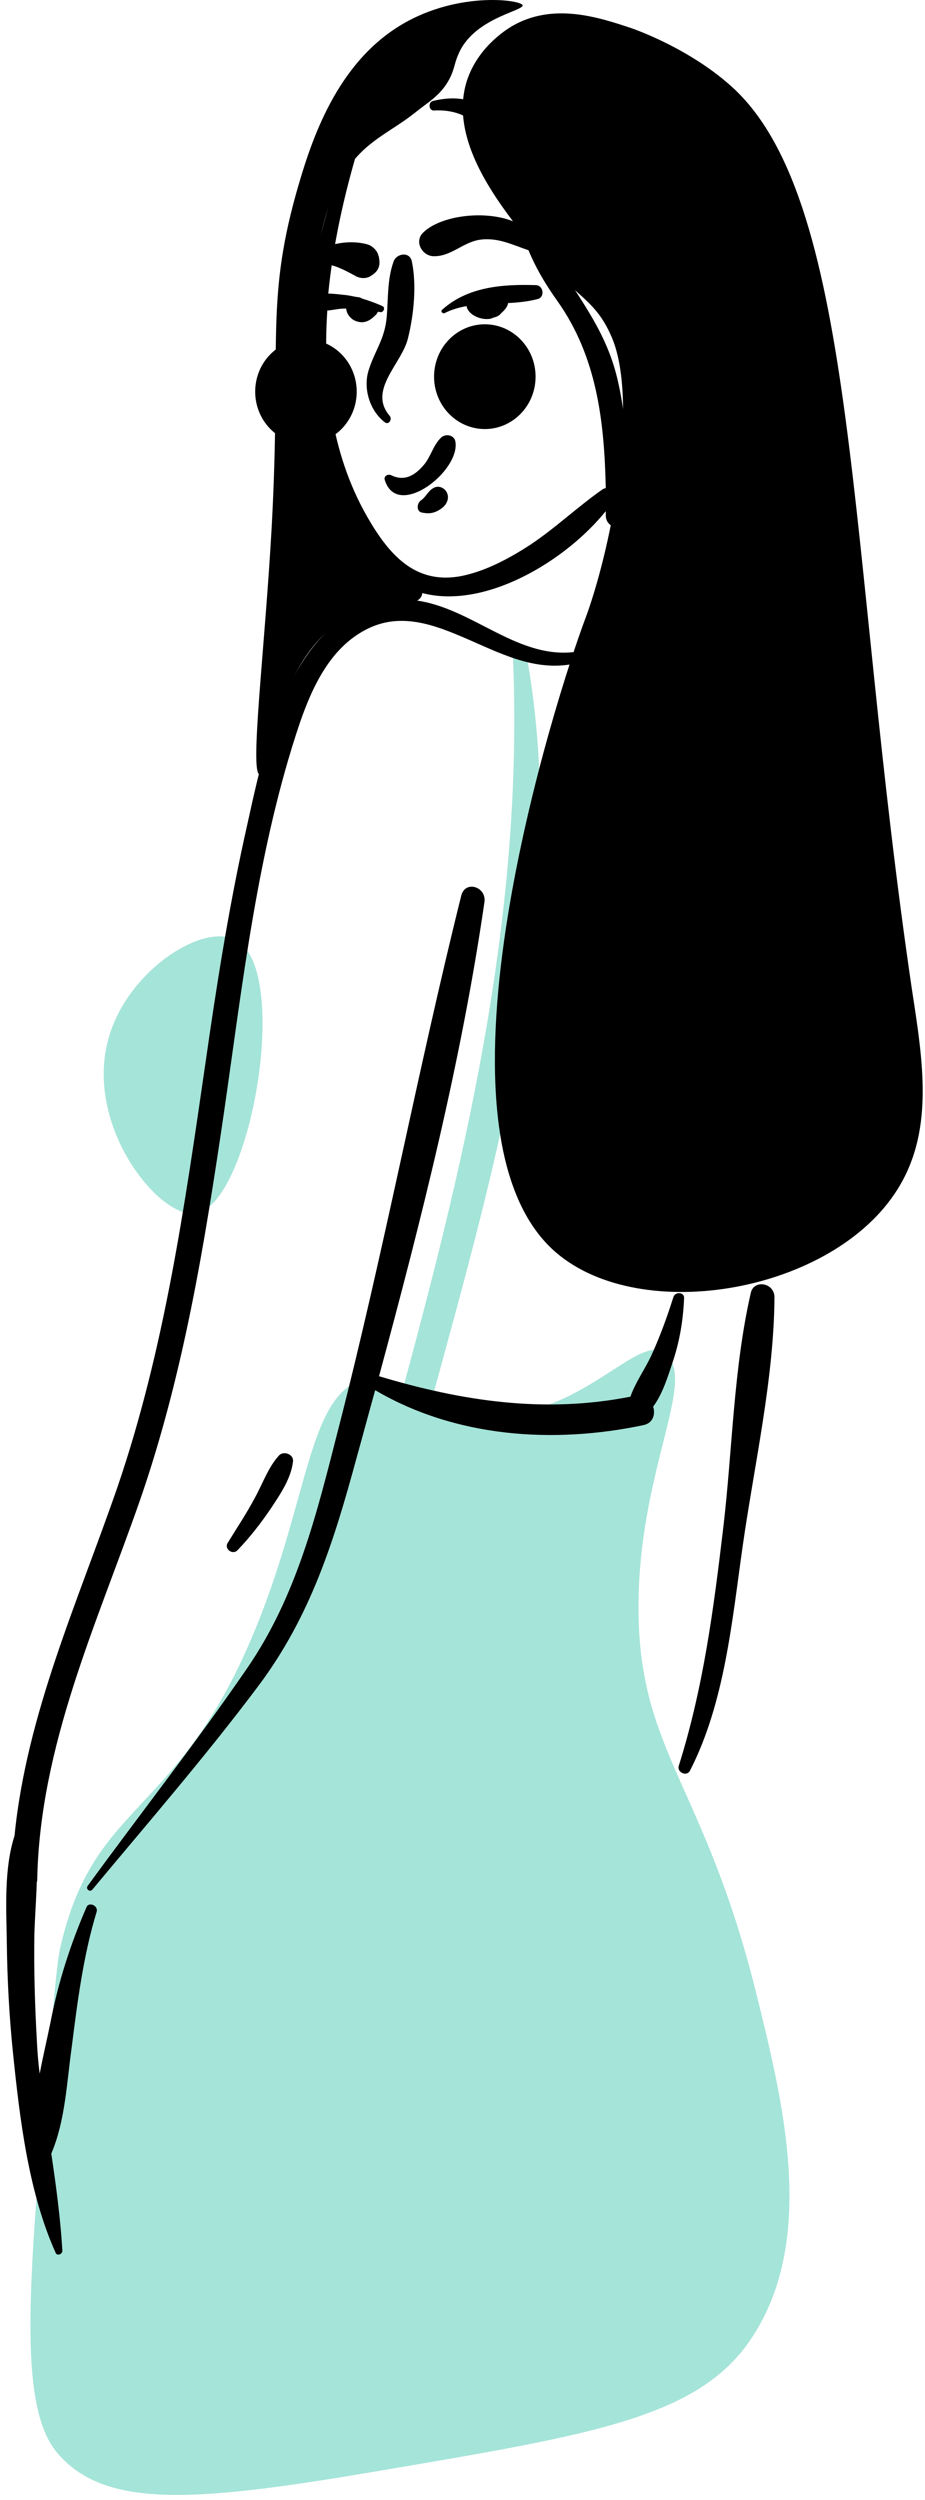 <svg width="168" height="454" viewBox="0 0 168 454" fill="none" xmlns="http://www.w3.org/2000/svg">
<g clip-path="url(#clip0)">
<path d="M35.476 220.386C45.398 219.027 52.95 176.628 43.028 170.827C37.41 167.475 24.765 175.269 20.464 186.321C13.964 202.81 28.541 221.292 35.476 220.386ZM136.626 424.424C127.229 438.828 108.351 441.999 70.511 448.433C36.618 454.23 19.497 455.95 10.541 445.623C3.078 437.016 5.098 414.458 9.224 369.157C10.013 360.818 10.367 356.561 10.891 353.935C17.037 326.482 32.403 330.467 46.629 295.224C56.288 271.395 56.023 252.822 66.471 250.376C69.105 249.743 71.125 250.468 73.32 251.643C85.173 207.974 95.095 164.938 93.164 119.276C93.075 117.825 95.359 117.552 95.62 118.911C103.786 164.032 90.266 210.784 78.499 253.908C78.413 254.092 78.413 254.273 78.324 254.361C80.608 255.54 83.417 256.538 87.104 256.899C104.839 258.438 115.639 242.042 120.643 245.666C126.79 250.015 116.607 265.779 115.993 289.608C115.29 317.602 127.493 322.858 137.151 361.183C142.155 381.296 148.479 406.303 136.626 424.424Z" fill="#A5E4D9"/>
<path d="M67.787 98.799C59.974 91.009 59.007 80.137 58.044 69.08C57.515 63.464 56.812 55.402 57.69 47.428C57.865 47.7 58.218 47.881 58.657 47.881C60.763 48.062 62.608 49.059 64.45 50.054C65.328 50.599 66.56 50.691 67.438 50.054C67.523 49.966 67.612 49.966 67.702 49.873C68.755 49.148 69.105 48.154 68.84 46.883C68.84 46.794 68.84 46.614 68.755 46.522C68.58 45.524 67.612 44.618 66.645 44.349C63.751 43.623 60.938 44.076 58.218 45.163C58.129 45.255 57.954 45.255 57.865 45.343C58.922 38.095 61.377 31.212 66.645 26.682C69.633 24.144 72.092 23.058 75.425 20.428C77.535 18.708 79.73 17.529 81.311 14.903C82.539 12.819 82.45 11.732 83.153 10.101C85.787 3.306 95.095 2.035 94.92 0.949C94.656 -0.046 82.45 -1.77 71.913 5.118C60.499 12.546 56.198 26.59 53.739 35.289C48.207 55.221 51.105 63.191 49.349 95.627C48.121 117.736 45.312 140.295 47.154 140.656C48.999 140.928 49.963 118.55 63.397 112.116C69.458 109.218 76.043 110.669 76.657 107.951C77.36 105.413 72.092 103.056 67.787 98.799ZM162.438 216.854C150.057 235.154 115.2 240.771 100.274 226.82C76.129 204.169 100.888 126.705 106.42 112.028C106.595 111.575 110.81 100.338 112.566 84.847C114.237 69.445 111.952 63.283 111.164 61.379C108.091 54.131 104.753 54.315 97.29 45.255C97.026 45.524 96.676 45.616 96.237 45.524C93.164 44.529 90.53 43.078 87.193 43.531C84.031 43.984 81.836 46.703 78.588 46.522C76.568 46.342 75.251 43.804 76.832 42.264C79.905 39.182 87.896 38.095 93.164 40.18C87.807 33.112 82.189 23.963 84.645 15.172C86.49 8.742 91.933 5.39 92.986 4.753C100.449 0.407 108.704 3.125 114.676 5.118C114.676 5.118 125.473 8.742 133.464 16.262C155.942 37.642 153.922 100.158 165.601 179.526C167.617 192.752 169.902 205.889 162.438 216.854Z" fill="black"/>
<path d="M136.361 234.793C133.199 248.564 133.024 263.421 131.357 277.465C129.601 292.234 127.756 306.457 123.277 320.685C122.927 321.86 124.683 322.677 125.297 321.591C131.618 309.267 132.935 294.499 134.869 280.908C136.975 266.051 140.576 250.468 140.662 235.519C140.576 232.889 136.886 232.348 136.361 234.793ZM50.665 264.327C48.734 266.412 47.681 269.495 46.275 272.029C44.783 274.839 43.027 277.465 41.36 280.183C40.657 281.273 42.238 282.448 43.116 281.542C45.397 279.188 47.417 276.559 49.263 273.841C50.929 271.307 52.86 268.497 53.214 265.418C53.389 264.059 51.458 263.421 50.665 264.327ZM15.72 346.322C12.736 353.209 10.541 360.096 9.134 367.433C8.52 370.424 7.817 373.414 7.203 376.585C6.939 374.501 6.764 372.328 6.679 370.243C6.325 363.99 6.15 357.647 6.24 351.397C6.325 348.226 6.59 344.963 6.679 341.792C6.764 341.612 6.764 341.431 6.764 341.159C7.293 316.877 17.565 294.952 25.378 272.574C33.28 249.831 37.145 226.094 40.657 202.177C44.08 178.528 46.803 153.977 54.441 131.327C56.726 124.712 59.974 117.736 66.384 114.381C72.705 111.03 78.937 113.475 84.997 116.105C91.846 119.096 98.167 122.355 105.716 120.182C106.948 119.817 106.419 118.005 105.192 118.278C94.302 120.182 85.961 110.396 75.514 109.037C67.522 107.951 60.588 112.208 55.933 118.731C49.173 128.244 46.803 141.381 44.255 152.707C41.36 166.024 39.251 179.526 37.32 193.025C33.544 219.027 29.857 245.121 21.341 270.036C14.142 290.875 4.833 311.26 2.638 333.369C0.707 339.439 1.146 346.414 1.236 352.756C1.321 359.459 1.675 366.255 2.374 372.961C3.606 384.92 5.183 398.149 10.102 409.11C10.366 409.743 11.329 409.382 11.329 408.749C10.98 402.86 10.191 396.971 9.313 391.082C9.313 390.99 9.398 390.99 9.398 390.901C11.858 385.012 12.122 378.217 13 371.963C14.053 363.629 15.106 355.202 17.565 347.14C17.829 346.053 16.159 345.328 15.72 346.322ZM78.676 88.652C77.709 89.197 77.359 90.283 76.392 90.917C75.689 91.462 75.603 92.909 76.656 93.09C77.62 93.274 78.323 93.274 79.201 92.909C80.168 92.456 81.046 91.823 81.31 90.736C81.66 89.105 79.993 87.838 78.676 88.652ZM71.035 86.295C70.421 86.026 69.632 86.479 69.896 87.201C72.177 94.449 83.591 85.573 82.713 80.225C82.538 78.958 80.871 78.686 80.079 79.5C78.676 80.859 78.237 82.943 77.006 84.394C75.339 86.387 73.408 87.473 71.035 86.295ZM80.782 56.849C82.01 56.216 83.327 55.855 84.733 55.582C84.997 57.122 87.103 58.028 88.595 57.939C88.948 57.939 89.298 57.847 89.651 57.667C90.176 57.575 90.704 57.302 91.054 56.849C91.668 56.308 92.196 55.674 92.285 55.037C94.041 54.949 95.883 54.768 97.639 54.315C99.045 53.951 98.692 51.778 97.289 51.778C91.318 51.597 84.997 52.05 80.343 56.216C79.904 56.58 80.432 57.033 80.782 56.849ZM124.244 235.788C124.333 234.613 122.663 234.521 122.313 235.519C121.171 239.143 119.854 242.767 118.273 246.207C117.131 248.656 115.374 251.102 114.496 253.639C98.871 256.718 83.944 254.453 68.84 249.923C76.481 221.656 83.766 192.844 87.981 163.851C88.42 161.041 84.469 159.774 83.766 162.673C75.778 194.748 69.718 227.365 61.466 259.436C57.514 274.931 53.913 289.88 44.783 303.106C35.564 316.516 25.467 329.38 15.898 342.518C15.545 343.063 16.337 343.696 16.776 343.151C26.959 330.92 37.409 318.873 46.978 306.096C56.462 293.412 60.677 279.822 64.803 264.6C65.945 260.523 66.998 256.538 68.14 252.461C82.802 261.068 100.537 262.246 116.87 258.803C118.626 258.438 119.065 256.81 118.626 255.451C120.382 253.094 121.346 249.831 122.224 247.205C123.455 243.489 124.069 239.776 124.244 235.788ZM69.896 76.693C70.596 77.235 71.299 76.148 70.774 75.515C66.734 70.804 73.055 66.001 74.108 61.379C75.164 57.122 75.689 51.778 74.811 47.52C74.461 45.616 72.002 45.977 71.474 47.52C70.335 50.691 70.51 54.131 70.246 57.486C69.896 61.563 68.14 63.556 66.998 67.088C65.856 70.531 67.173 74.609 69.896 76.693ZM67.876 101.789C52.072 81.584 53.389 49.06 63.75 26.59C64.1 25.864 65.242 26.409 64.978 27.135C62.519 35.377 60.498 44.349 59.62 53.317C60.677 53.317 61.815 53.498 62.872 53.59C63.572 53.678 64.275 53.862 64.888 53.951C65.153 53.951 65.506 54.043 65.766 54.223C66.998 54.584 68.226 55.037 69.457 55.582C70.071 55.855 69.632 56.849 69.018 56.669C68.929 56.669 68.754 56.669 68.665 56.58C68.579 56.761 68.49 56.849 68.401 57.033C67.437 58.028 66.384 58.845 64.888 58.392C63.836 58.12 62.958 57.122 62.872 56.035C62.783 56.035 62.693 56.035 62.608 56.035C61.555 56.035 60.498 56.308 59.446 56.396C58.567 69.806 60.324 83.308 67.262 94.814C71.213 101.428 75.953 106.139 83.855 104.599C88.245 103.693 92.46 101.428 96.237 98.979C100.887 95.9 104.927 92.003 109.492 88.832C109.667 88.744 109.846 88.652 110.021 88.652C109.757 76.601 108.44 64.823 101.24 54.676C97.375 49.24 95.18 44.618 93.688 38.095C91.757 30.033 88.948 19.522 78.851 20.067C77.884 20.155 77.709 18.616 78.587 18.343C95.444 14.178 95.533 38.548 101.505 48.062C105.895 55.221 110.285 60.657 112.216 69.172C114.057 77.146 114.147 85.481 114.236 93.635C114.236 96.445 110.106 96.445 110.021 93.635C110.021 93.362 110.021 93.09 110.021 92.821C100.448 104.688 78.851 115.74 67.876 101.789Z" fill="black"/>
<path d="M96.773 68.404C96.773 73.397 92.855 77.418 88.054 77.418C83.253 77.418 79.335 73.397 79.335 68.404C79.335 63.412 83.253 59.391 88.054 59.391C92.855 59.391 96.773 63.412 96.773 68.404Z" fill="black" stroke="black"/>
<path d="M64.287 71.123C64.287 76.115 60.368 80.136 55.567 80.136C50.767 80.136 46.848 76.115 46.848 71.123C46.848 66.13 50.767 62.109 55.567 62.109C60.368 62.109 64.287 66.13 64.287 71.123Z" fill="black" stroke="black"/>
</g>
<defs>
<clipPath id="clip0">
<rect width="166.911" height="453.1" fill="white" transform="translate(0.691)"/>
</clipPath>
</defs>
</svg>
